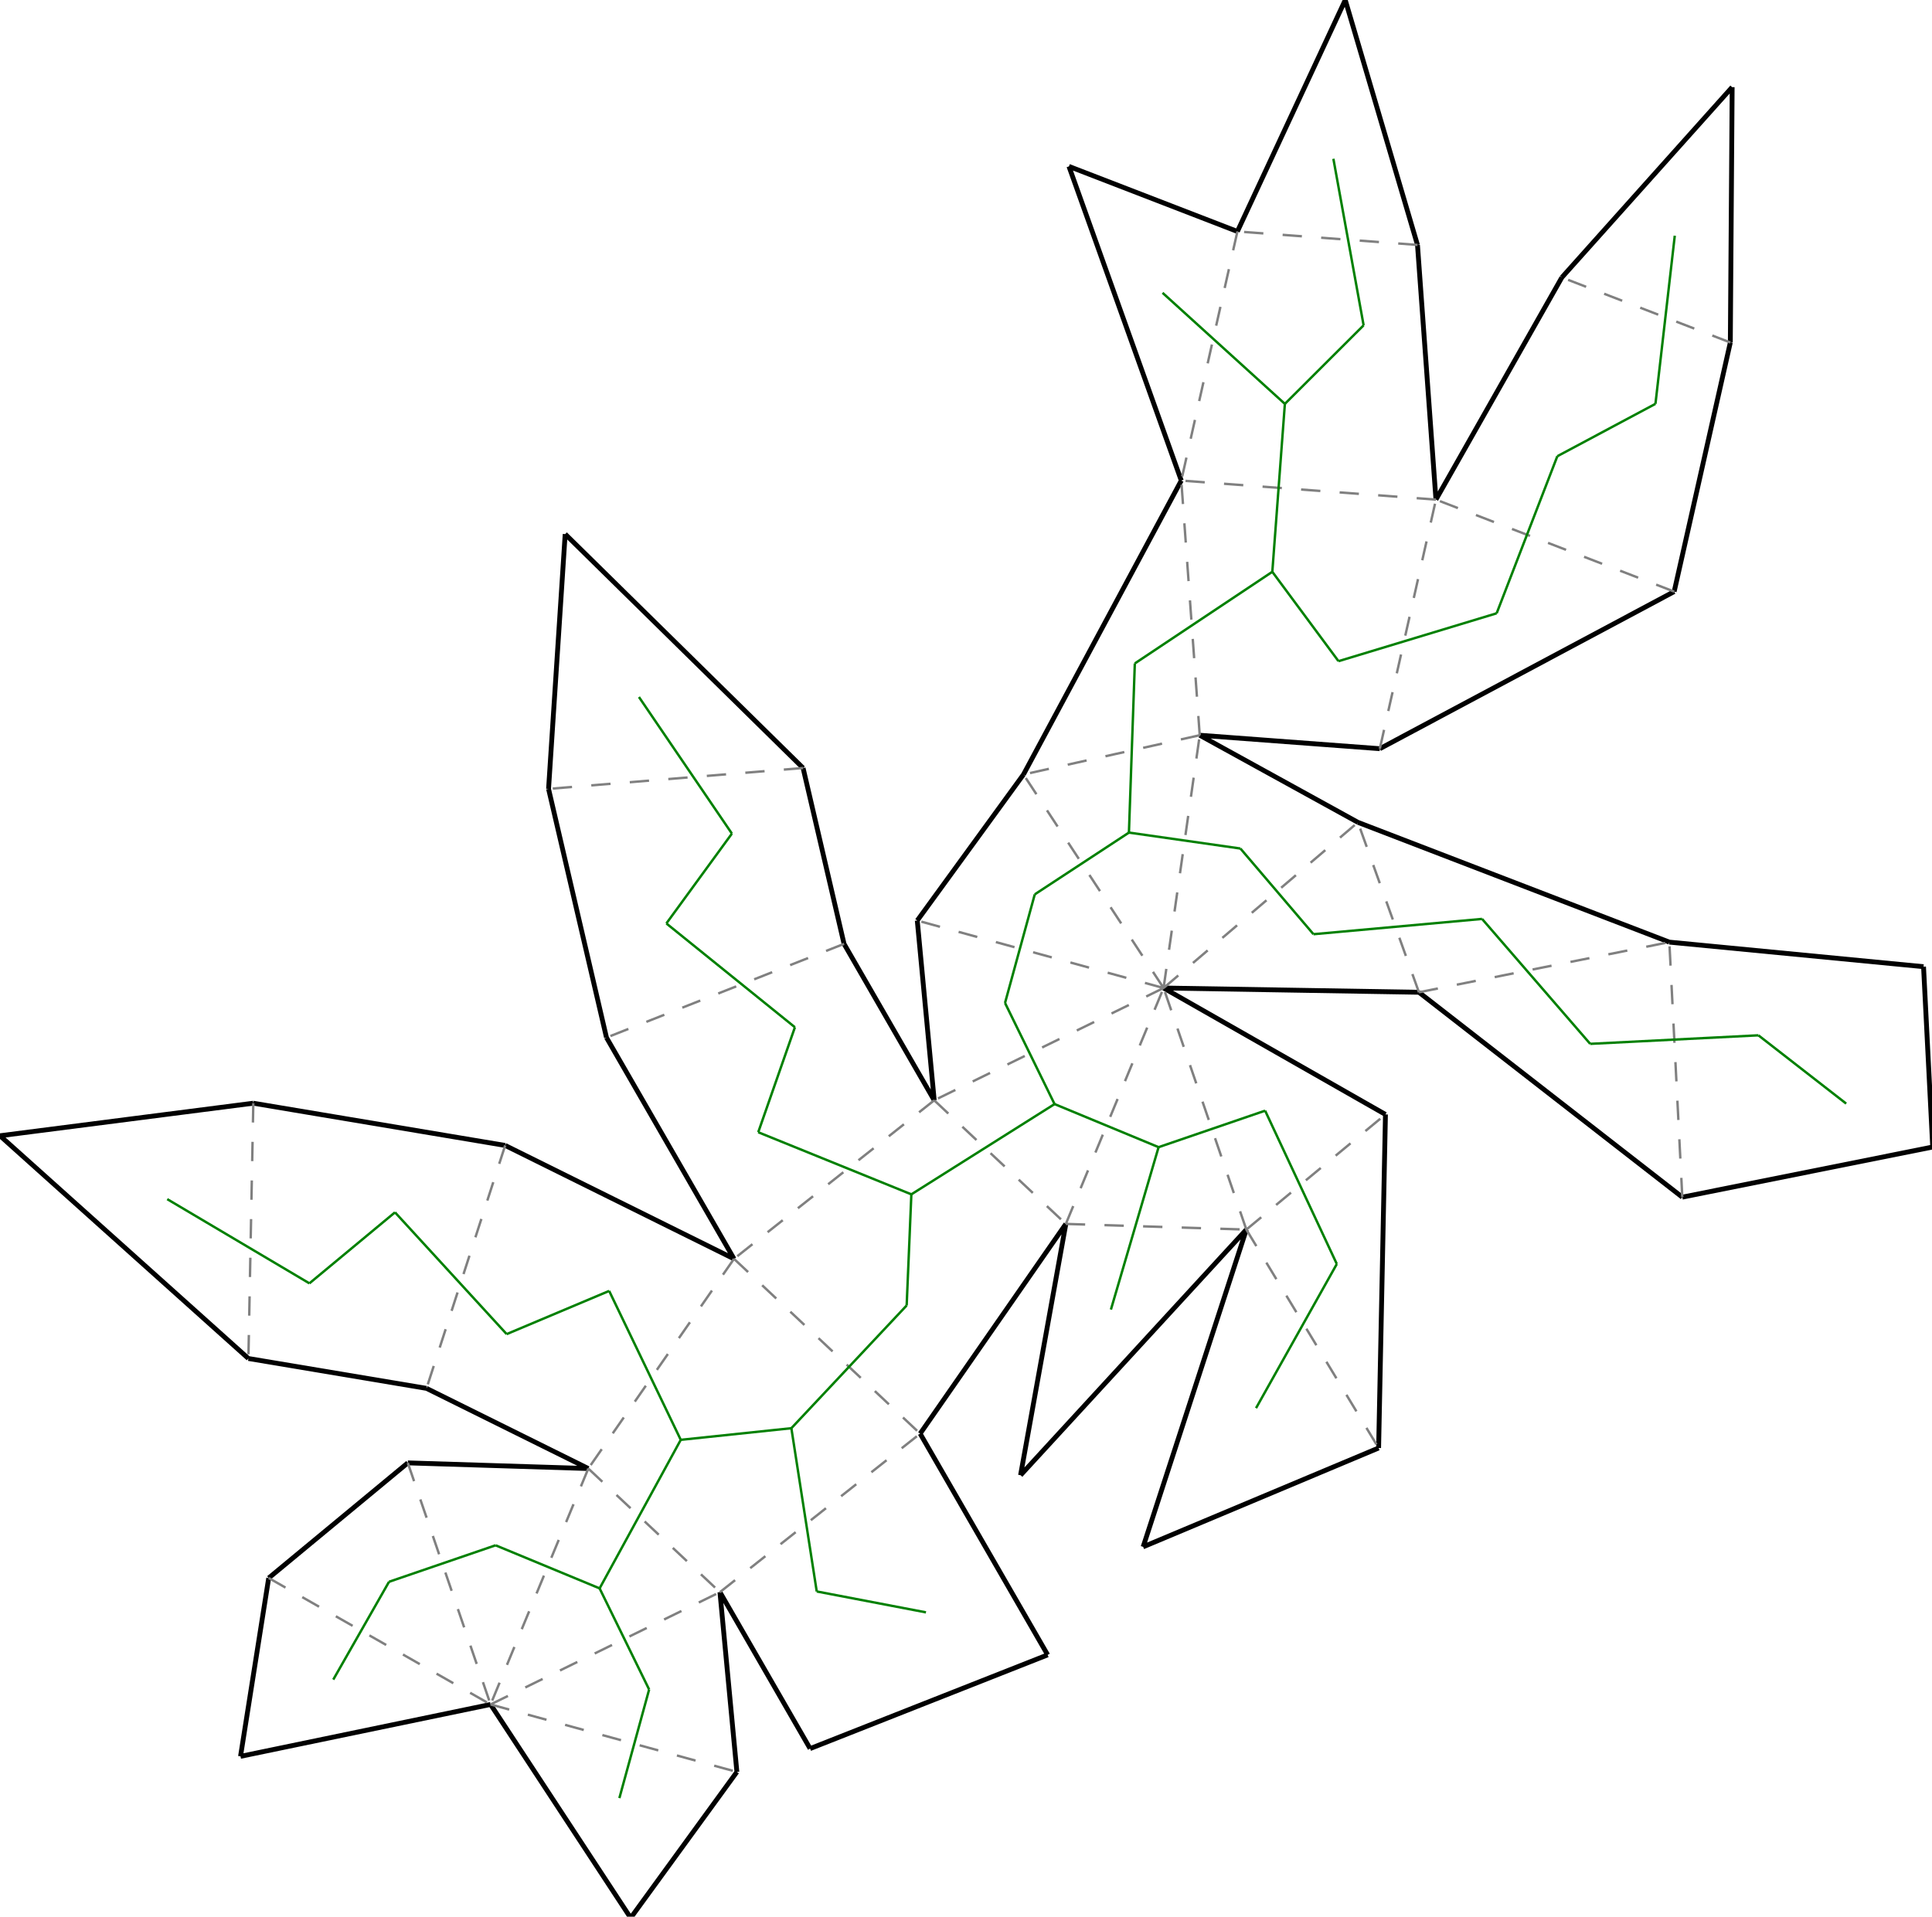 <?xml version="1.0"?>
<svg width="1158" height="1149" version="1.1" xmlns="http://www.w3.org/2000/svg" >
<defs>
<style type="text/css"><![CDATA[
.m {stroke:rgb(255,0,0);stroke-width:1.448;}
.v {stroke:rgb(0,0,255);stroke-width:1.448;}
.b {stroke:rgb(0,0,0);stroke-width:2.895;fill:white}
.n {stroke:rgb(128,128,128);stroke-width:1.448}
.t {stroke:rgb(0,128,0);stroke-width:1.448;}
.c {stroke:rgb(128,128,128);stroke-width:1.448;stroke-dasharray:11.58, 11.58;}
]]></style>
</defs>
<path fill="none" style="stroke:black;stroke-width:2.895;" d=" M 549.791 551.847 L 559.95 659.608 M 830.415 668.085 L 697.425 592.289 M 697.425 592.289 L 850.477 594.847 M 813.907 492.973 L 719.095 440.757 M 613.449 464.306 L 549.791 551.847 M 363.516 622.007 L 439.944 754.635 M 559.95 659.608 L 505.907 565.826 M 551.521 859.431 L 638.847 733.71 M 747.033 737.101 L 685.172 927.293 M 685.172 927.293 L 826.314 868.043 M 611.697 884.356 L 747.033 737.101 M 638.847 733.71 L 611.697 884.356 M 850.477 594.847 L 1008.33 717.661 M 826.314 868.043 L 830.415 668.085 M 827.033 448.827 L 1003.47 354.647 M 1000.57 564.785 L 813.907 492.973 M 719.095 440.757 L 827.033 448.827 M 481.354 460.408 L 338.755 320.175 M 338.755 320.175 L 328.793 472.924 M 708.03 288.084 L 613.449 464.306 M 328.793 472.924 L 363.516 622.007 M 505.907 565.826 L 481.354 460.408 M 439.944 754.635 L 302.79 686.663 M 255.636 832.293 L 352.619 880.356 M 485.559 1048.24 L 627.949 992.059 M 627.949 992.059 L 551.521 859.431 M 431.516 954.458 L 485.559 1048.24 M 1152.93 579.499 L 1000.57 564.785 M 1008.33 717.661 L 1158.42 687.599 M 1158.42 687.599 L 1152.93 579.499 M 936.145 166.319 L 860.678 299.496 M 1003.47 354.647 L 1037.12 205.317 M 860.678 299.496 L 849.612 146.823 M 151.825 661.344 L 0 680.852 M 0 680.852 L 148.888 814.39 M 741.675 138.754 L 640.704 99.756 M 640.704 99.756 L 708.03 288.084 M 302.79 686.663 L 151.825 661.344 M 148.888 814.39 L 255.636 832.293 M 352.619 880.356 L 244.433 876.966 M 441.675 1062.22 L 431.516 954.458 M 294.04 1021.78 L 378.017 1149.76 M 378.017 1149.76 L 441.675 1062.22 M 1038.22 52.247 L 936.145 166.319 M 1037.12 205.317 L 1038.22 52.247 M 806.319 0 L 741.675 138.754 M 849.612 146.823 L 806.319 0 M 161.05 945.981 L 144.163 1052.89 M 144.163 1052.89 L 294.04 1021.78 M 244.433 876.966 L 161.05 945.981" />
<path fill="none" class="c" d=" M 697.425 592.289 L 559.95 659.608 M 697.425 592.289 L 549.791 551.847 M 638.847 733.71 L 697.425 592.289 M 559.95 659.608 L 638.847 733.71 M 747.033 737.101 L 697.425 592.289 M 638.847 733.71 L 747.033 737.101 M 747.033 737.101 L 830.415 668.085 M 697.425 592.289 L 613.449 464.306 M 559.95 659.608 L 439.944 754.635 M 747.033 737.101 L 826.314 868.043 M 697.425 592.289 L 719.095 440.757 M 719.095 440.757 L 613.449 464.306 M 505.907 565.826 L 363.516 622.007 M 439.944 754.635 L 551.521 859.431 M 719.095 440.757 L 708.03 288.084 M 481.354 460.408 L 328.793 472.924 M 431.516 954.458 L 551.521 859.431 M 439.944 754.635 L 352.619 880.356 M 352.619 880.356 L 431.516 954.458 M 352.619 880.356 L 294.04 1021.78 M 294.04 1021.78 L 431.516 954.458 M 294.04 1021.78 L 441.675 1062.22 M 697.425 592.289 L 813.907 492.973 M 860.678 299.496 L 708.03 288.084 M 827.033 448.827 L 860.678 299.496 M 302.79 686.663 L 255.636 832.293 M 741.675 138.754 L 708.03 288.084 M 849.612 146.823 L 741.675 138.754 M 151.825 661.344 L 148.888 814.39 M 244.433 876.966 L 294.04 1021.78 M 161.05 945.981 L 294.04 1021.78 M 850.477 594.847 L 813.907 492.973 M 1003.47 354.647 L 860.678 299.496 M 850.477 594.847 L 1000.57 564.785 M 1037.12 205.317 L 936.145 166.319 M 1008.33 717.661 L 1000.57 564.785" />
<line x1="602.389" y1="601.248" x2="632.074" y2="661.869" class="t" />
<line x1="620.222" y1="536.147" x2="602.389" y2="601.248" class="t" />
<line x1="694.435" y1="687.7" x2="632.074" y2="661.869" class="t" />
<line x1="546.247" y1="715.985" x2="632.074" y2="661.869" class="t" />
<line x1="758.291" y1="665.825" x2="694.435" y2="687.7" class="t" />
<line x1="665.859" y1="785.056" x2="694.435" y2="687.7" class="t" />
<line x1="801.254" y1="757.743" x2="758.291" y2="665.825" class="t" />
<line x1="676.656" y1="499.117" x2="620.222" y2="536.147" class="t" />
<line x1="454.47" y1="678.75" x2="546.247" y2="715.985" class="t" />
<line x1="543.437" y1="782.592" x2="546.247" y2="715.985" class="t" />
<line x1="752.84" y1="844.146" x2="801.254" y2="757.743" class="t" />
<line x1="743.476" y1="508.673" x2="676.656" y2="499.117" class="t" />
<line x1="680.191" y1="397.716" x2="676.656" y2="499.117" class="t" />
<line x1="476.458" y1="615.814" x2="454.47" y2="678.75" class="t" />
<line x1="399.406" y1="553.586" x2="476.458" y2="615.814" class="t" />
<line x1="474.327" y1="856.175" x2="543.437" y2="782.592" class="t" />
<line x1="762.601" y1="342.779" x2="680.191" y2="397.716" class="t" />
<line x1="438.685" y1="499.72" x2="399.406" y2="553.586" class="t" />
<line x1="382.967" y1="417.836" x2="438.685" y2="499.72" class="t" />
<line x1="408.026" y1="863.15" x2="474.327" y2="856.175" class="t" />
<line x1="489.532" y1="954.043" x2="474.327" y2="856.175" class="t" />
<line x1="365.118" y1="773.885" x2="408.026" y2="863.15" class="t" />
<line x1="359.392" y1="952.197" x2="408.026" y2="863.15" class="t" />
<line x1="555.01" y1="966.577" x2="489.532" y2="954.043" class="t" />
<line x1="297.031" y1="926.367" x2="359.392" y2="952.197" class="t" />
<line x1="389.077" y1="1012.818" x2="359.392" y2="952.197" class="t" />
<line x1="371.244" y1="1077.919" x2="389.077" y2="1012.818" class="t" />
<line x1="787.27" y1="560.036" x2="743.476" y2="508.673" class="t" />
<line x1="802.269" y1="396.36" x2="762.601" y2="342.779" class="t" />
<line x1="770.127" y1="242.111" x2="762.601" y2="342.779" class="t" />
<line x1="897.061" y1="367.657" x2="802.269" y2="396.36" class="t" />
<line x1="303.682" y1="799.771" x2="365.118" y2="773.885" class="t" />
<line x1="236.751" y1="726.767" x2="303.682" y2="799.771" class="t" />
<line x1="817.322" y1="195.024" x2="770.127" y2="242.111" class="t" />
<line x1="696.803" y1="175.531" x2="770.127" y2="242.111" class="t" />
<line x1="799.202" y1="95.192" x2="817.322" y2="195.024" class="t" />
<line x1="185.45" y1="769.342" x2="236.751" y2="726.767" class="t" />
<line x1="100.238" y1="718.862" x2="185.45" y2="769.342" class="t" />
<line x1="233.175" y1="948.241" x2="297.031" y2="926.367" class="t" />
<line x1="199.751" y1="1006.884" x2="233.175" y2="948.241" class="t" />
<line x1="888.318" y1="550.868" x2="787.27" y2="560.036" class="t" />
<line x1="933.431" y1="273.488" x2="897.061" y2="367.657" class="t" />
<line x1="953.125" y1="625.764" x2="888.318" y2="550.868" class="t" />
<line x1="992.244" y1="242.094" x2="933.431" y2="273.488" class="t" />
<line x1="1003.826" y1="141.295" x2="992.244" y2="242.094" class="t" />
<line x1="1053.944" y1="620.648" x2="953.125" y2="625.764" class="t" />
<line x1="1106.56" y1="661.587" x2="1053.944" y2="620.648" class="t" />
</svg>
